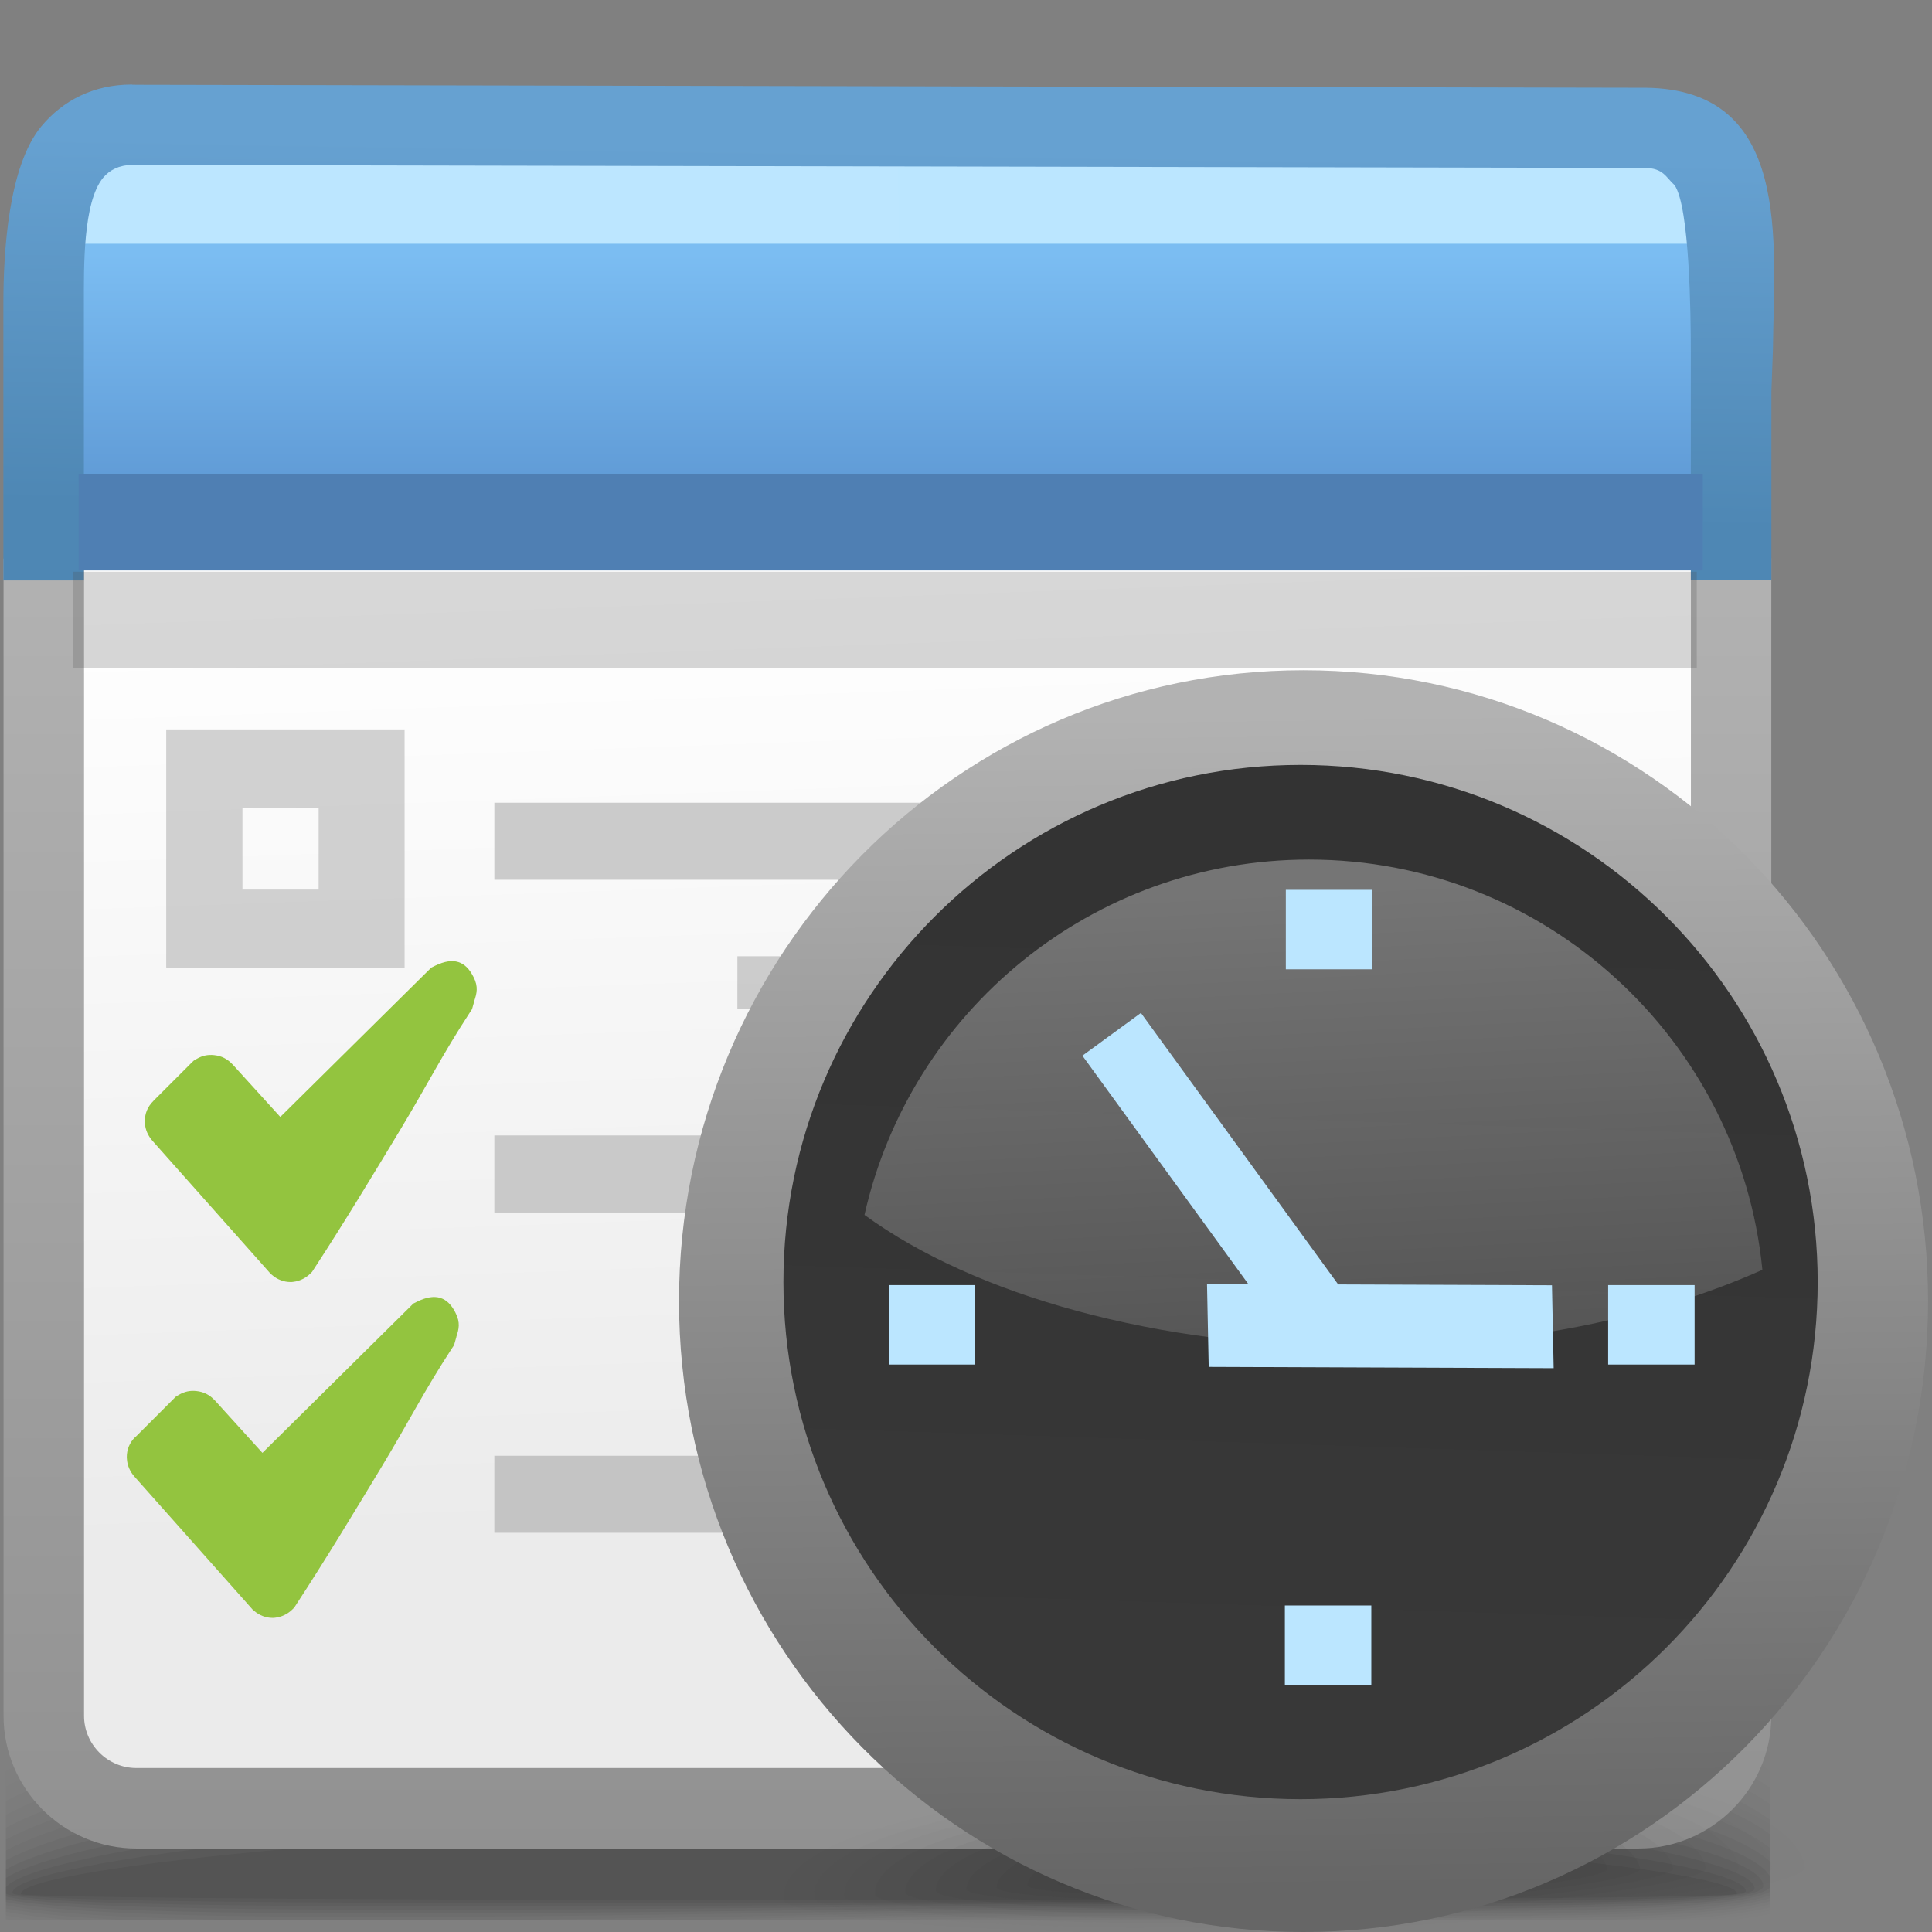 <?xml version="1.0" encoding="UTF-8" standalone="no"?>
<!-- Creator: CorelDRAW -->

<svg
   xmlns:dc="http://purl.org/dc/elements/1.1/"
   xmlns:cc="http://creativecommons.org/ns#"
   xmlns:rdf="http://www.w3.org/1999/02/22-rdf-syntax-ns#"
   xmlns:svg="http://www.w3.org/2000/svg"
   xmlns="http://www.w3.org/2000/svg"
   xmlns:sodipodi="http://sodipodi.sourceforge.net/DTD/sodipodi-0.dtd"
   xmlns:inkscape="http://www.inkscape.org/namespaces/inkscape"
   xml:space="preserve"
   width="24px"
   height="24px"
   style="shape-rendering:geometricPrecision; text-rendering:geometricPrecision; image-rendering:optimizeQuality; fill-rule:evenodd; clip-rule:evenodd"
   viewBox="0 0 24 24"
   id="svg3131"
   version="1.1"
   inkscape:version="0.48.1 r9760"
   sodipodi:docname="preferences-system-cron.svg"><rect x="0" y="0" width="24" height="24" fill="#808080" stroke="none"/><sodipodi:namedview
   pagecolor="#ffffff"
   bordercolor="#666666"
   borderopacity="1"
   objecttolerance="10"
   gridtolerance="10"
   guidetolerance="10"
   inkscape:pageopacity="0"
   inkscape:pageshadow="2"
   inkscape:window-width="646"
   inkscape:window-height="480"
   id="namedview3264"
   showgrid="false"
   inkscape:zoom="11.083333"
   inkscape:cx="12"
   inkscape:cy="12"
   inkscape:window-x="0"
   inkscape:window-y="24"
   inkscape:window-maximized="0"
   inkscape:current-layer="svg3131" />
 <defs
   id="defs3133">
  <style
   type="text/css"
   id="style3135">
   
    .fil25 {fill:#93C43F}
    .fil44 {fill:#BBE6FF}
    .fil17 {fill:#C4C4C4}
    .fil15 {fill:#C9C9C9}
    .fil16 {fill:#CBCBCB}
    .fil22 {fill:#4F7FB3;fill-rule:nonzero}
    .fil0 {fill:black;fill-opacity:0}
    .fil27 {fill:#333333;fill-opacity:0}
    .fil1 {fill:black;fill-opacity:0.004}
    .fil2 {fill:black;fill-opacity:0.008}
    .fil28 {fill:#333333;fill-opacity:0.008}
    .fil3 {fill:black;fill-opacity:0.016}
    .fil4 {fill:black;fill-opacity:0.02}
    .fil29 {fill:#333333;fill-opacity:0.02}
    .fil5 {fill:black;fill-opacity:0.024}
    .fil6 {fill:black;fill-opacity:0.027}
    .fil30 {fill:#333333;fill-opacity:0.027}
    .fil7 {fill:black;fill-opacity:0.031}
    .fil8 {fill:black;fill-opacity:0.035}
    .fil31 {fill:#333333;fill-opacity:0.035}
    .fil9 {fill:black;fill-opacity:0.043}
    .fil10 {fill:black;fill-opacity:0.047}
    .fil32 {fill:#333333;fill-opacity:0.047}
    .fil11 {fill:black;fill-opacity:0.051}
    .fil12 {fill:black;fill-opacity:0.055}
    .fil33 {fill:#333333;fill-opacity:0.055}
    .fil13 {fill:black;fill-opacity:0.059}
    .fil34 {fill:#333333;fill-opacity:0.063}
    .fil35 {fill:#333333;fill-opacity:0.075}
    .fil36 {fill:#333333;fill-opacity:0.082}
    .fil37 {fill:#333333;fill-opacity:0.094}
    .fil38 {fill:#333333;fill-opacity:0.102}
    .fil39 {fill:#333333;fill-opacity:0.11}
    .fil40 {fill:#333333;fill-opacity:0.122}
    .fil23 {fill:#4C4C4C;fill-rule:nonzero;fill-opacity:0.22}
    .fil24 {fill:#9C9C9C;fill-opacity:0.439}
    .fil26 {fill:url(#id0)}
    .fil41 {fill:url(#id1)}
    .fil42 {fill:url(#id2)}
    .fil18 {fill:url(#id3)}
    .fil21 {fill:url(#id4)}
    .fil19 {fill:url(#id5)}
    .fil14 {fill:url(#id6)}
    .fil20 {fill:url(#id7);fill-rule:nonzero}
    .fil43 {fill:url(#id8);fill-opacity:0.322}
   
  </style>
  <linearGradient
   id="id0"
   gradientUnits="userSpaceOnUse"
   x1="14.231"
   y1="11.998"
   x2="14.231"
   y2="17.725">
   <stop
   offset="0"
   style="stop-color:#CCCCCC"
   id="stop3138" />
   <stop
   offset="1"
   style="stop-color:#BFBFBF"
   id="stop3140" />
  </linearGradient>
  <linearGradient
   id="id1"
   gradientUnits="userSpaceOnUse"
   x1="16.289"
   y1="23.466"
   x2="16.098"
   y2="8.859">
   <stop
   offset="0"
   style="stop-color:#666666"
   id="stop3143" />
   <stop
   offset="1"
   style="stop-color:#B2B2B2"
   id="stop3145" />
  </linearGradient>
  <linearGradient
   id="id2"
   gradientUnits="userSpaceOnUse"
   x1="15.992"
   y1="20.962"
   x2="16.32"
   y2="10.89">
   <stop
   offset="0"
   style="stop-color:#383838"
   id="stop3148" />
   <stop
   offset="1"
   style="stop-color:#333333"
   id="stop3150" />
  </linearGradient>
  <linearGradient
   id="id3"
   gradientUnits="userSpaceOnUse"
   x1="10.986"
   y1="3.159"
   x2="10.986"
   y2="6.44">
   <stop
   offset="0"
   style="stop-color:#7BBDF2"
   id="stop3153" />
   <stop
   offset="1"
   style="stop-color:#5C96D2"
   id="stop3155" />
  </linearGradient>
  <linearGradient
   id="id4"
   gradientUnits="userSpaceOnUse"
   x1="11.114"
   y1="6.408"
   x2="11.187"
   y2="1.848">
   <stop
   offset="0"
   style="stop-color:#4E87B4"
   id="stop3158" />
   <stop
   offset="1"
   style="stop-color:#66A1D1"
   id="stop3160" />
  </linearGradient>
  <linearGradient
   id="id5"
   gradientUnits="userSpaceOnUse"
   x1="4.341"
   y1="2.628"
   x2="17.982"
   y2="2.385">
   <stop
   offset="0"
   style="stop-color:#BCE6FF"
   id="stop3163" />
   <stop
   offset="1"
   style="stop-color:#BBE6FF"
   id="stop3165" />
  </linearGradient>
  <linearGradient
   id="id6"
   gradientUnits="userSpaceOnUse"
   x1="10.776"
   y1="7.129"
   x2="11.195"
   y2="18.872">
   <stop
   offset="0"
   style="stop-color:white"
   id="stop3168" />
   <stop
   offset="1"
   style="stop-color:#EBEBEB"
   id="stop3170" />
  </linearGradient>
  <linearGradient
   id="id7"
   gradientUnits="userSpaceOnUse"
   x1="11.024"
   y1="22.963"
   x2="11.024"
   y2="6.938">
   <stop
   offset="0"
   style="stop-color:#919191"
   id="stop3173" />
   <stop
   offset="1"
   style="stop-color:#B2B2B2"
   id="stop3175" />
  </linearGradient>
  <linearGradient
   id="id8"
   gradientUnits="userSpaceOnUse"
   x1="17.106"
   y1="10.975"
   x2="17.388"
   y2="16.587">
   <stop
   offset="0"
   style="stop-color:white"
   id="stop3178" />
   <stop
   offset="1"
   style="stop-color:#999999"
   id="stop3180" />
  </linearGradient>
 </defs>
 <g
   id="Слой_x0020_1">
  <g
   id="_109613512">
   <path
   id="_109612144"
   class="fil0"
   d="M10.376 20.349c7.076,-0.294 10.24,0.324 11.616,1.184l0 2.282c-0.064,0.013 -0.13,0.024 -0.2,0.035l-21.719 0 0 -2.051c1.345,-0.634 4.211,-1.197 10.303,-1.45z" />
   <g
   id="g3186">
    <path
   id="_109609600"
   class="fil1"
   d="M10.401 20.526c7.083,-0.283 10.253,0.371 11.59,1.241l0 2.008c-0.141,0.029 -0.296,0.054 -0.466,0.076l-21.453 0 0 -1.853c1.306,-0.643 4.156,-1.225 10.328,-1.472z" />
    <path
   id="_109614640"
   class="fil2"
   d="M10.426 20.703c7.071,-0.272 10.265,0.417 11.565,1.289l0 1.742c-0.224,0.05 -0.493,0.088 -0.801,0.116l-21.118 0 0 -1.661c1.271,-0.648 4.121,-1.247 10.353,-1.486z" />
    <path
   id="_109612696"
   class="fil3"
   d="M10.451 20.88c7.036,-0.257 10.281,0.461 11.54,1.328l0 1.487c-0.322,0.077 -0.749,0.125 -1.266,0.155l-6.159 0c-0.576,-0.004 -1.167,-0.005 -1.77,0l-12.671 0 -0.053 -0.009 0 -1.469c1.241,-0.649 4.108,-1.263 10.379,-1.492z" />
    <path
   id="_109614208"
   class="fil4"
   d="M10.476 21.057c6.978,-0.242 10.303,0.503 11.515,1.356l0 1.243c-0.466,0.119 -1.2,0.173 -2.131,0.194l-2.784 0c-1.766,-0.019 -3.817,-0.051 -5.935,0l-10.705 0c-0.132,-0.017 -0.253,-0.035 -0.363,-0.055l0 -1.251c1.214,-0.643 4.124,-1.27 10.403,-1.487z" />
    <path
   id="_109608520"
   class="fil5"
   d="M10.501 21.234c6.898,-0.224 10.337,0.541 11.49,1.372l0 1.012c-1.453,0.403 -6.162,0.086 -11.152,0.212l-0.798 0.02 -9.183 0c-0.308,-0.027 -0.571,-0.06 -0.786,-0.1l0 -1.046c1.187,-0.632 4.17,-1.267 10.428,-1.47z" />
    <path
   id="_109603216"
   class="fil6"
   d="M10.526 21.411c6.8,-0.204 10.394,0.576 11.466,1.377l0 0.791c-1.305,0.402 -6.094,0.109 -11.142,0.223 -0.757,0.017 -1.505,0.033 -2.234,0.048l-7.103 0c-0.609,-0.031 -1.099,-0.077 -1.441,-0.142l0 -0.856c1.155,-0.616 4.249,-1.255 10.453,-1.441z" />
    <path
   id="_109610056"
   class="fil7"
   d="M10.552 21.589c6.687,-0.183 10.485,0.609 11.44,1.371l0 0.583c-1.123,0.398 -6.01,0.131 -11.132,0.232 -1.646,0.032 -3.254,0.062 -4.716,0.076l-3.112 0c-1.359,-0.02 -2.404,-0.074 -2.959,-0.183l0 -0.68c1.11,-0.593 4.357,-1.232 10.479,-1.399z" />
    <path
   id="_109614496"
   class="fil8"
   d="M10.576 21.766c6.585,-0.159 10.652,0.645 11.415,1.361l0 0.375c-0.866,0.395 -5.888,0.157 -11.122,0.243 -4.907,0.081 -9.53,0.14 -10.797,-0.117l0 -0.518c1.043,-0.564 4.495,-1.2 10.504,-1.345z" />
    <path
   id="_109599568"
   class="fil9"
   d="M10.601 21.943c6.584,-0.136 11.043,0.707 11.39,1.372l0 0.131c-0.378,0.412 -5.651,0.198 -11.112,0.272 -4.977,0.067 -9.714,0.111 -10.807,-0.124l0 -0.37c0.939,-0.53 4.655,-1.159 10.528,-1.28z" />
    <path
   id="_109611520"
   class="fil10"
   d="M10.626 22.12c6.379,-0.106 11.268,0.717 11.279,1.306 0.011,0.374 -5.426,0.205 -11.016,0.262 -5.08,0.052 -9.967,0.08 -10.816,-0.129l0 -0.23c0.761,-0.491 4.819,-1.114 10.553,-1.209z" />
    <path
   id="_109611712"
   class="fil11"
   d="M10.651 22.297c5.909,-0.071 11.138,0.657 11.145,1.162 0.007,0.267 -5.394,0.164 -10.897,0.202 -5.289,0.037 -10.433,0.047 -10.826,-0.136l0 -0.081c0.37,-0.446 4.916,-1.079 10.578,-1.147z" />
    <path
   id="_109614736"
   class="fil12"
   d="M10.676 22.475c5.44,-0.035 11.008,0.597 11.012,1.017 0.004,0.161 -5.362,0.122 -10.778,0.141 -5.417,0.019 -10.756,0.011 -10.756,-0.118 0,-0.391 5.083,-1.005 10.523,-1.04z" />
   </g>
   <path
   id="_109611232"
   class="fil13"
   d="M10.701 22.652c4.971,0 10.878,0.537 10.878,0.873 0,0.109 -21.321,0.105 -21.321,0.003 0,-0.335 5.472,-0.876 10.443,-0.876z" />
  </g>
  <path
   class="fil14"
   d="M1.654 3.577l18.663 0c0.632,0 1.149,0.52 1.149,1.148l0 16.55c0,0.629 -0.518,1.149 -1.149,1.149 -7.565,0 -5.759,0 -18.663,0 -0.63,0 -1.149,-0.517 -1.149,-1.149l0 -16.55c0,-0.632 0.517,-1.148 1.149,-1.148z"
   id="path3201" />
  <rect
   class="fil15"
   x="6.141"
   y="14.105"
   width="13.372"
   height="0.957"
   id="rect3203" />
  <rect
   class="fil16"
   x="6.141"
   y="9.972"
   width="13.372"
   height="0.957"
   id="rect3205" />
  <rect
   class="fil17"
   x="6.141"
   y="18.084"
   width="13.372"
   height="0.957"
   id="rect3207" />
  <path
   class="fil18"
   d="M21.466 7.016l-20.961 0 0 -3.285c0,-0.632 0.517,-1.148 1.149,-1.148l18.663 0c0.632,0 1.149,0.52 1.149,1.148l0 3.285z"
   id="path3209" />
  <polygon
   class="fil19"
   points="0.833,1.984 21.489,1.984 21.489,3.028 0.833,3.028 "
   id="polygon3211" />
  <path
   class="fil20"
   d="M22.004 6.938l0 14.376c0,0.453 -0.186,0.866 -0.485,1.164 -0.298,0.298 -0.711,0.485 -1.164,0.485l-18.663 0c-0.453,0 -0.866,-0.186 -1.164,-0.484 -0.298,-0.298 -0.484,-0.711 -0.484,-1.165l0 -14.376 1 0 0 14.376c0,0.178 0.073,0.34 0.191,0.458 0.118,0.118 0.28,0.191 0.458,0.191l18.663 0c0.177,0 0.34,-0.074 0.457,-0.192 0.118,-0.118 0.192,-0.281 0.192,-0.458l0 -14.376 1 0z"
   id="path3213" />
  <path
   class="fil21"
   d="M21.004 7.208l0 -2.844c0,-0.441 -0.014,-1.793 -0.202,-2.064 -0.109,-0.099 -0.139,-0.212 -0.37,-0.214l-0.026 -0 -18.708 -0.037 -0.01 0 -0.051 -0.001 0 0.002c-0.155,0 -0.274,0.061 -0.355,0.157 -0.254,0.304 -0.24,1.13 -0.24,1.564l0 3.439 -1 0 0 -3.439c0,-0.644 0.062,-1.712 0.474,-2.205 0.265,-0.316 0.643,-0.516 1.121,-0.516l0.01 0.002 0.061 0.001 18.703 0.037 0.004 0 0.028 0 0.002 0c1.813,0.022 1.595,1.898 1.579,3.252l-0.019 0.523 0 2.344 -1 0z"
   id="path3215" />
  <polygon
   class="fil22"
   points="0.977,5.886 21.153,5.886 21.153,7.086 0.977,7.086 "
   id="polygon3217" />
  <polygon
   class="fil23"
   points="0.902,7.102 21.078,7.102 21.078,8.301 0.902,8.301 "
   id="polygon3219" />
  <path
   class="fil24"
   d="M2.065 9.061l2.961 0 0 2.958 -2.961 0 0 -2.958zm0.947 0.98l0.946 0 0 1.01 -0.946 0 0 -1.01z"
   id="path3221" />
  <path
   class="fil25"
   d="M1.685 17.848l0.002 -0.001 0.469 -0.469 0.029 -0.029 0.037 -0.022c0.073,-0.042 0.14,-0.055 0.217,-0.047 0.09,0.009 0.165,0.047 0.227,0.114l0.001 0 0.593 0.654 1.835 -1.815 0.04 -0.04 0.048 -0.024c0.233,-0.114 0.378,-0.051 0.472,0.132l0.004 0.008c0.063,0.123 0.04,0.206 0.01,0.297l0.001 0 -0.016 0.056 -0.013 0.047 -0.027 0.041c-0.352,0.54 -0.52,0.885 -0.864,1.456 -0.35,0.579 -0.701,1.161 -1.076,1.735l-0.02 0.031 -0.022 0.021c-0.06,0.06 -0.139,0.094 -0.208,0.102l-0.024 0.003 -0.014 0c-0.085,0 -0.168,-0.033 -0.231,-0.089l-0.017 -0.014 -0.012 -0.014 -1.453 -1.635c-0.056,-0.062 -0.09,-0.136 -0.096,-0.216l-0.002 -0.027c0,-0.094 0.031,-0.181 0.11,-0.257z"
   id="path3223" />
  <path
   class="fil25"
   d="M1.906 13.676l0.001 -0.002 0.469 -0.469 0.03 -0.029 0.037 -0.022c0.072,-0.042 0.14,-0.055 0.217,-0.047 0.09,0.009 0.165,0.047 0.227,0.114l0.001 0 0.594 0.654 1.835 -1.815 0.041 -0.04 0.048 -0.024c0.233,-0.113 0.378,-0.051 0.472,0.133l0.004 0.007c0.063,0.123 0.04,0.206 0.01,0.297l0.001 0 -0.016 0.056 -0.013 0.047 -0.027 0.041c-0.352,0.54 -0.52,0.885 -0.864,1.456 -0.35,0.579 -0.701,1.161 -1.076,1.735l-0.02 0.031 -0.022 0.022c-0.06,0.06 -0.139,0.094 -0.208,0.102l-0.024 0.003 -0.014 0c-0.085,0 -0.168,-0.033 -0.231,-0.089l-0.017 -0.014 -0.012 -0.014 -1.453 -1.635c-0.056,-0.063 -0.09,-0.137 -0.096,-0.217l-0.001 -0.027c0,-0.094 0.031,-0.181 0.11,-0.257z"
   id="path3225" />
  <path
   class="fil26"
   d="M9.159 15.858l3.993 0.007 0 0.654 -3.993 -0.007 0 -0.654zm0.001 -3.979l5.496 0 0 0.654 -5.496 0 0 -0.654zm0.006 5.287l6.731 0.042 0 0.638 -6.724 0 -0.007 -0.679zm0.001 -3.945l6.725 0 0 0.638 -6.725 0 0 -0.638zm7.479 0l2.658 0 0 0.638 -2.658 0 0 -0.638zm0.007 3.986l2.651 -0.062 0 0.638 -2.651 0.062 0 -0.638z"
   id="path3227" />
  <g
   id="_289078304">
   <path
   id="_289074896"
   class="fil27"
   d="M15.814 21.958c6.517,-0.406 7.002,0.989 7.013,1.238 0.011,0.249 -2.989,0.722 -6.708,0.839 -3.72,0.117 -6.753,-0.167 -6.765,-0.416 -0.011,-0.249 -0.057,-1.255 6.46,-1.661z" />
   <g
   id="g3231">
    <path
   id="_289074656"
   class="fil28"
   d="M15.819 22.03c6.08,-0.377 6.589,0.928 6.6,1.169 0.01,0.232 -2.821,0.67 -6.317,0.781 -3.495,0.109 -6.358,-0.151 -6.369,-0.383 -0.011,-0.241 0.006,-1.19 6.086,-1.566z" />
    <path
   id="_289074704"
   class="fil29"
   d="M15.822 22.101c5.644,-0.347 6.176,0.866 6.187,1.1 0.01,0.214 -2.653,0.621 -5.925,0.723 -3.271,0.102 -5.963,-0.135 -5.973,-0.35 -0.01,-0.234 0.068,-1.126 5.711,-1.473z" />
    <path
   id="_289076432"
   class="fil30"
   d="M15.827 22.174c5.206,-0.318 5.763,0.805 5.774,1.03 0.008,0.198 -2.486,0.569 -5.534,0.664 -3.048,0.096 -5.568,-0.119 -5.577,-0.315 -0.01,-0.226 0.13,-1.061 5.337,-1.379z" />
    <path
   id="_289077704"
   class="fil31"
   d="M15.83 22.247c4.77,-0.289 5.351,0.744 5.361,0.962 0.008,0.179 -2.318,0.518 -5.142,0.607 -2.824,0.088 -5.174,-0.104 -5.181,-0.284 -0.01,-0.217 0.192,-0.995 4.962,-1.285z" />
    <path
   id="_289077272"
   class="fil32"
   d="M15.834 22.319c4.334,-0.26 4.939,0.682 4.948,0.892 0.007,0.162 -2.15,0.467 -4.75,0.549 -2.6,0.081 -4.778,-0.088 -4.786,-0.25 -0.01,-0.209 0.254,-0.931 4.587,-1.191z" />
    <path
   id="_289076144"
   class="fil33"
   d="M15.838 22.392c3.897,-0.231 4.526,0.62 4.536,0.822 0.007,0.145 -1.982,0.416 -4.359,0.49 -2.376,0.075 -4.383,-0.072 -4.39,-0.216 -0.009,-0.202 0.316,-0.865 4.213,-1.096z" />
    <path
   id="_289075760"
   class="fil34"
   d="M15.842 22.464c3.461,-0.201 4.114,0.559 4.123,0.753 0.006,0.128 -1.814,0.365 -3.967,0.433 -2.152,0.067 -3.988,-0.056 -3.993,-0.183 -0.009,-0.194 0.377,-0.801 3.837,-1.003z" />
    <path
   id="_289071896"
   class="fil35"
   d="M15.845 22.537c3.024,-0.172 3.702,0.498 3.711,0.684 0.005,0.11 -1.647,0.315 -3.576,0.375 -1.928,0.06 -3.594,-0.04 -3.598,-0.15 -0.008,-0.186 0.44,-0.736 3.463,-0.908z" />
    <path
   id="_289076888"
   class="fil36"
   d="M15.85 22.608c2.587,-0.143 3.289,0.437 3.298,0.614 0.004,0.094 -1.479,0.264 -3.184,0.317 -1.704,0.054 -3.198,-0.024 -3.203,-0.116 -0.008,-0.178 0.502,-0.672 3.089,-0.815z" />
    <path
   id="_289075520"
   class="fil37"
   d="M15.853 22.681c2.151,-0.113 2.877,0.375 2.885,0.546 0.004,0.075 -1.311,0.213 -2.792,0.259 -1.48,0.046 -2.804,-0.009 -2.807,-0.084 -0.008,-0.17 0.565,-0.606 2.714,-0.721z" />
    <path
   id="_289076816"
   class="fil38"
   d="M15.858 22.753c1.713,-0.084 2.464,0.314 2.472,0.477 0.003,0.058 -1.144,0.162 -2.4,0.201 -1.256,0.039 -2.409,0.007 -2.411,-0.05 -0.007,-0.162 0.626,-0.542 2.34,-0.627z" />
    <path
   id="_289071752"
   class="fil39"
   d="M15.861 22.826c1.277,-0.055 2.052,0.252 2.059,0.407 0.002,0.041 -0.975,0.111 -2.008,0.143 -1.032,0.032 -2.013,0.023 -2.015,-0.017 -0.007,-0.154 0.688,-0.477 1.965,-0.533z" />
   </g>
   <path
   id="_289072280"
   class="fil40"
   d="M15.865 22.899c0.84,-0.026 1.64,0.19 1.646,0.337 0.002,0.047 -3.235,0.146 -3.237,0.101 -0.006,-0.146 0.75,-0.412 1.591,-0.438z" />
  </g>
  <path
   class="fil41"
   d="M16.193 8.326c4.284,0 7.758,3.509 7.758,7.837 0,4.328 -3.474,7.837 -7.758,7.837 -4.284,0 -7.758,-3.509 -7.758,-7.837 0,-4.328 3.474,-7.837 7.758,-7.837z"
   id="path3246" />
  <path
   class="fil42"
   d="M16.156 9.502c3.547,0 6.424,2.876 6.424,6.424 0,3.547 -2.876,6.424 -6.424,6.424 -3.547,0 -6.424,-2.876 -6.424,-6.424 0,-3.547 2.876,-6.424 6.424,-6.424z"
   id="path3248" />
  <path
   class="fil43"
   d="M16.261 10.678c2.935,0 5.349,2.235 5.632,5.096 -1.327,0.596 -3.07,0.959 -4.98,0.959 -2.557,0 -4.815,-0.649 -6.174,-1.641 0.568,-2.526 2.824,-4.414 5.522,-4.414z"
   id="path3250" />
  <polygon
   class="fil44"
   points="13.446,13.114 14.173,12.583 16.92,16.364 16.193,16.895 "
   id="polygon3252" />
  <polygon
   class="fil44"
   points="19.279,15.966 19.3,16.996 15.015,16.98 14.994,15.95 "
   id="polygon3254" />
  <rect
   class="fil44"
   x="15.961"
   y="19.944"
   width="1.074"
   height="0.987"
   id="rect3256" />
  <rect
   class="fil44"
   x="15.973"
   y="11.054"
   width="1.074"
   height="0.987"
   id="rect3258" />
  <rect
   class="fil44"
   x="11.041"
   y="15.964"
   width="1.074"
   height="0.987"
   id="rect3260" />
  <rect
   class="fil44"
   x="19.977"
   y="15.964"
   width="1.074"
   height="0.987"
   id="rect3262" />
 </g>
</svg>